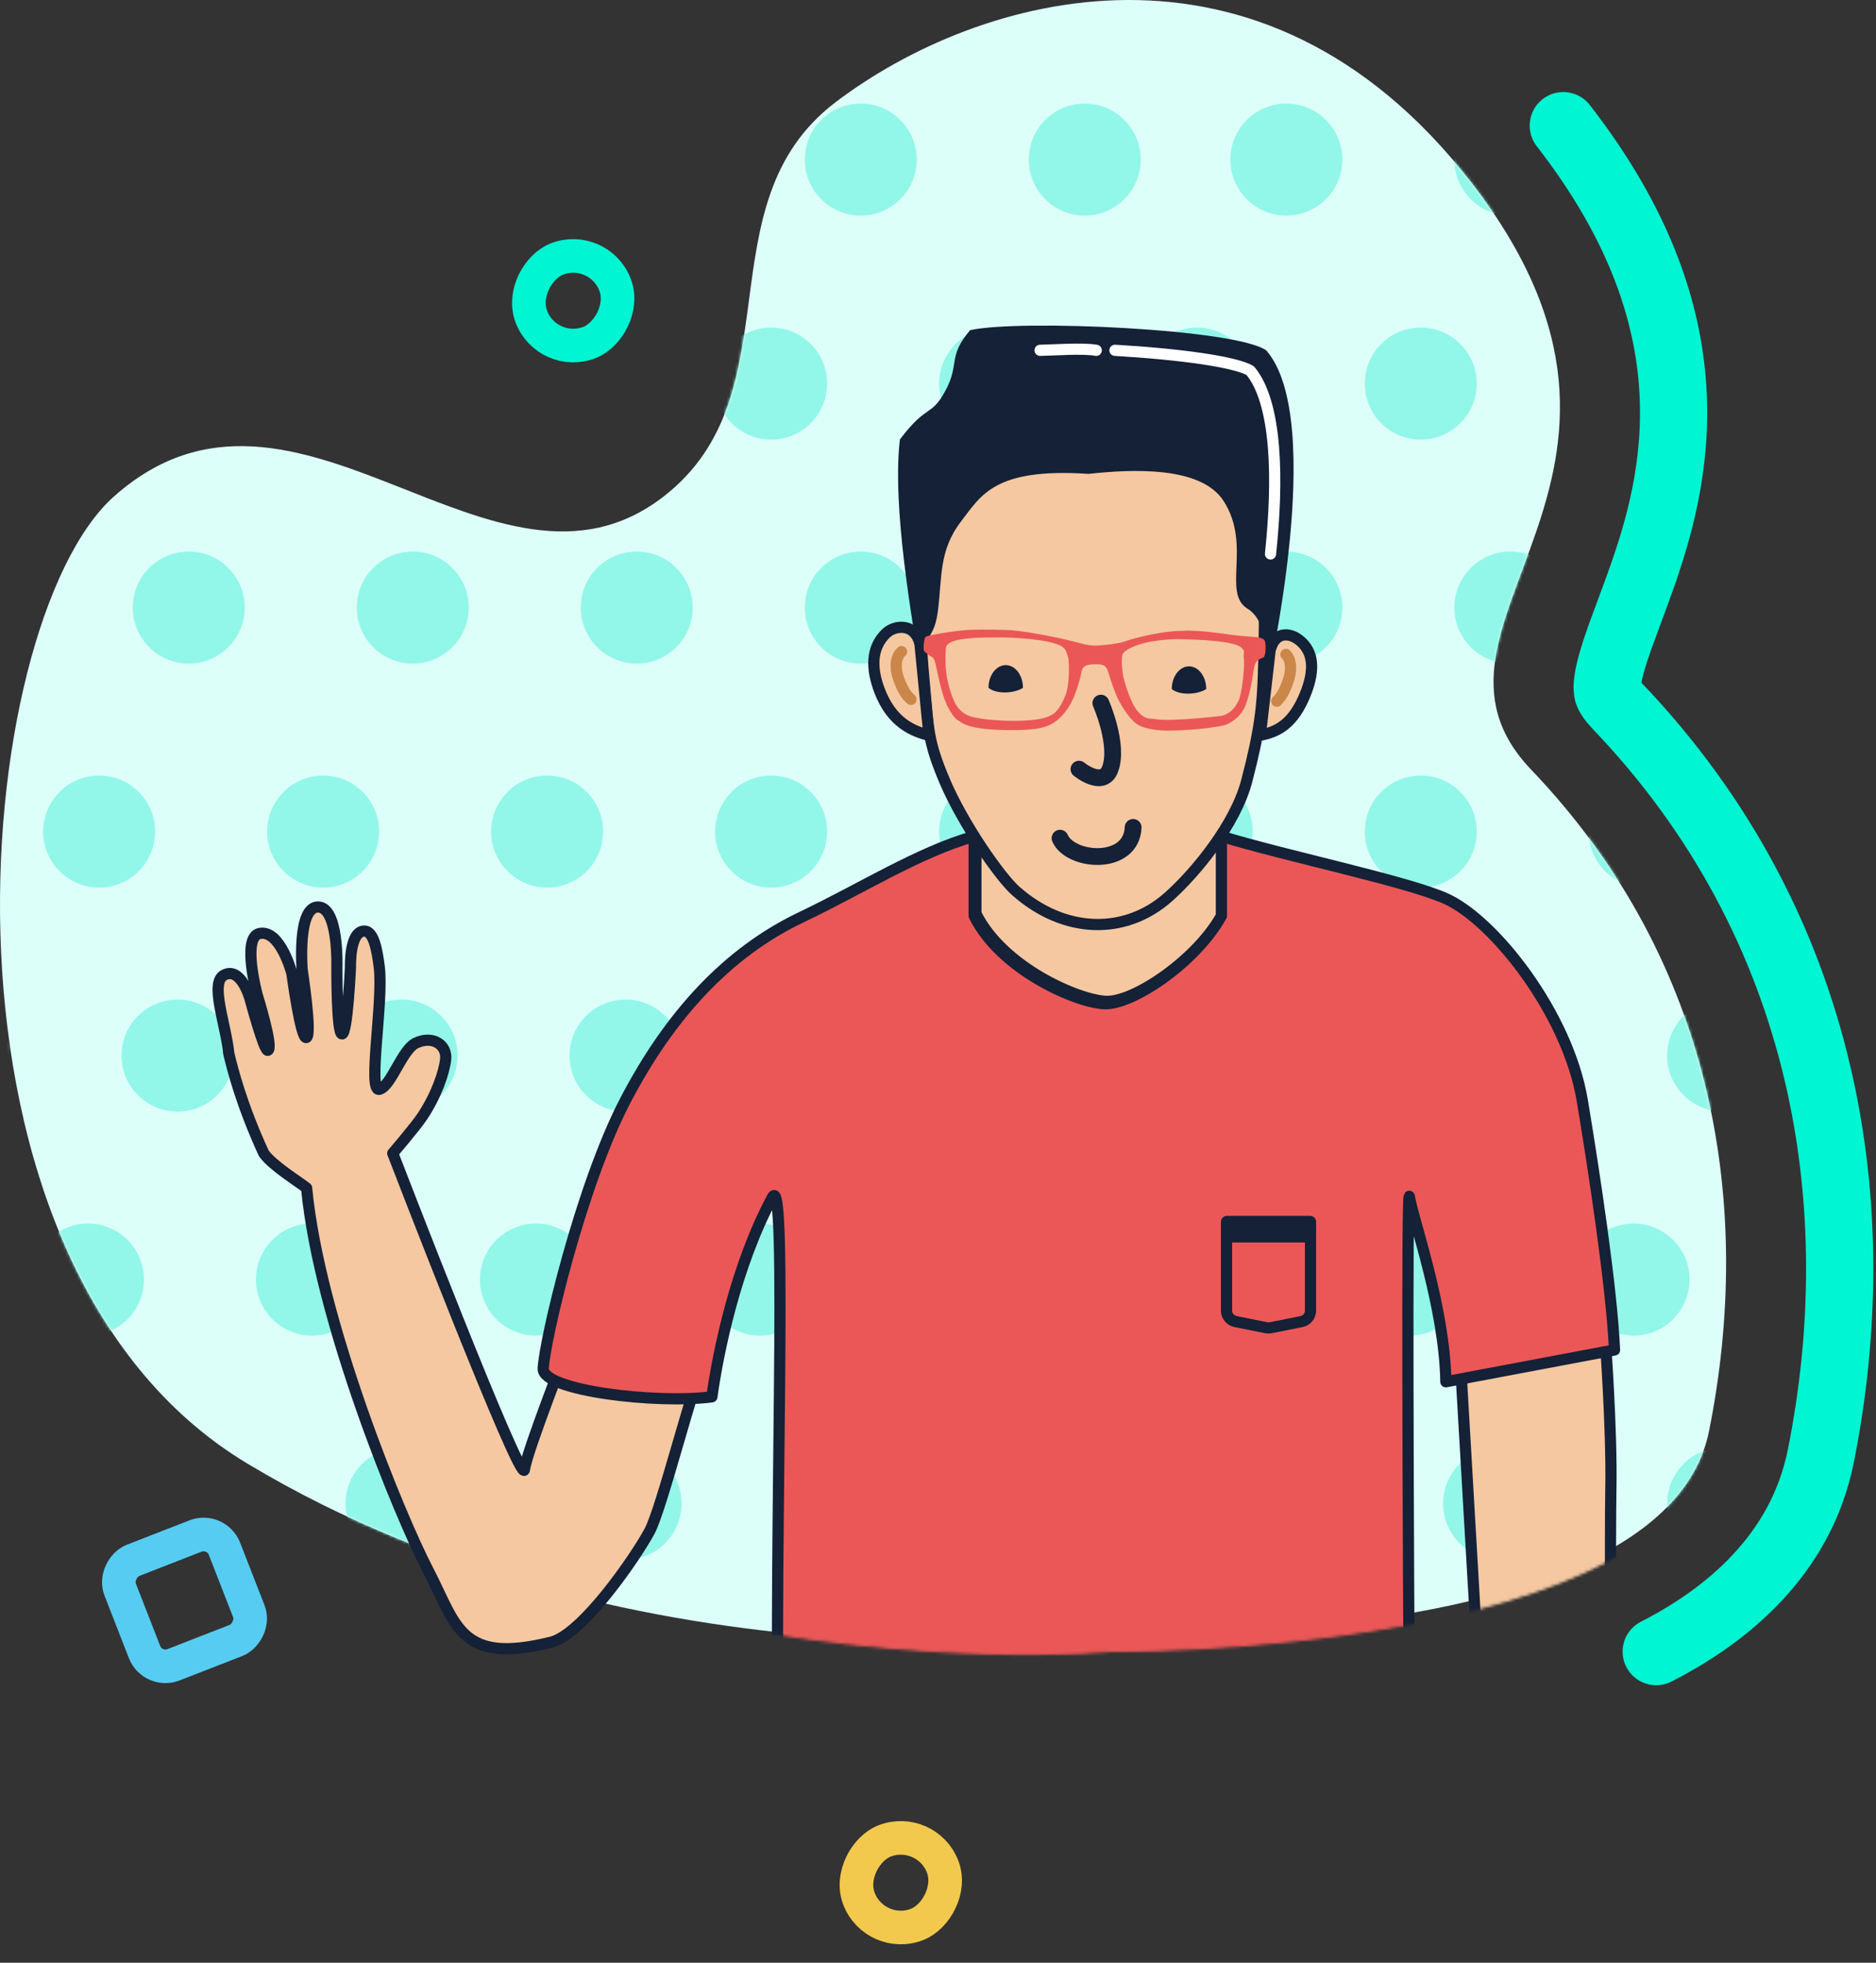 <svg width="670" height="701" viewBox="0 0 670 701" fill="none" xmlns="http://www.w3.org/2000/svg">
<rect x="0" y="0" width="670" height="701" fill="#333333" stroke="none"/>
<path d="M591.499 589.878C616.688 577.024 643.228 555.358 650.298 520.01C667.943 431.786 653.33 331.335 577.46 252.016C574.702 249.133 574.265 247.609 574.186 247.334L574.184 247.327C574.074 246.946 573.775 245.718 574.259 242.572C574.794 239.093 576.068 234.554 578.486 227.736C579.094 226.019 580.141 223.197 581.338 219.969C583.266 214.768 585.585 208.514 587.092 204.136C593.373 185.887 599.805 162.139 597.062 134.001C594.281 105.471 582.463 75.97 558.318 44.874" stroke="#00F5D2" stroke-width="24" stroke-linecap="round" stroke-linejoin="round"/>
<path d="M610.408 510.95C594.52 590.39 398.19 583.581 398.19 583.581C398.19 583.581 227.858 606.65 88.271 522.671C-31.607 450.549 -10.357 222.697 40.711 177.303C105.934 119.327 176.477 224.319 237.041 177.303C284.389 140.547 250.623 72.879 298.323 36.581C349.462 -2.333 450.394 -31.51 525.294 64.952C608.262 171.805 496.923 222.697 546.856 274.9C612.844 343.888 626.296 431.51 610.408 510.95Z" fill="#DDFFFA"/>
<mask id="mask0" mask-type="alpha" maskUnits="userSpaceOnUse" x="0" y="0" width="617" height="587">
<path d="M610.408 510.95C594.52 590.39 398.19 583.581 398.19 583.581C398.19 583.581 227.858 606.65 88.271 522.671C-31.607 450.549 -10.357 222.697 40.711 177.303C105.934 119.327 176.477 224.319 237.041 177.303C284.389 140.547 250.623 72.879 298.323 36.581C349.462 -2.333 450.394 -31.51 525.294 64.952C608.262 171.805 496.923 222.697 546.856 274.9C612.844 343.888 626.296 431.51 610.408 510.95Z" fill="#FDBEBE"/>
</mask>
<g mask="url(#mask0)">
<circle cx="-12.589" cy="57" r="20" fill="#92F7E8"/>
<circle cx="67.411" cy="57" r="20" fill="#92F7E8"/>
<circle cx="147.411" cy="57" r="20" fill="#92F7E8"/>
<circle cx="227.411" cy="57" r="20" fill="#92F7E8"/>
<circle cx="307.411" cy="57" r="20" fill="#92F7E8"/>
<circle cx="387.411" cy="57" r="20" fill="#92F7E8"/>
<circle cx="35.411" cy="137" r="20" fill="#92F7E8"/>
<circle cx="115.411" cy="137" r="20" fill="#92F7E8"/>
<circle cx="195.411" cy="137" r="20" fill="#92F7E8"/>
<circle cx="275.411" cy="137" r="20" fill="#92F7E8"/>
<circle cx="355.411" cy="137" r="20" fill="#92F7E8"/>
<circle cx="-12.589" cy="217" r="20" fill="#92F7E8"/>
<circle cx="67.411" cy="217" r="20" fill="#92F7E8"/>
<circle cx="147.411" cy="217" r="20" fill="#92F7E8"/>
<circle cx="227.411" cy="217" r="20" fill="#92F7E8"/>
<circle cx="307.411" cy="217" r="20" fill="#92F7E8"/>
<circle cx="387.411" cy="217" r="20" fill="#92F7E8"/>
<circle cx="35.411" cy="297" r="20" fill="#92F7E8"/>
<circle cx="115.411" cy="297" r="20" fill="#92F7E8"/>
<circle cx="195.411" cy="297" r="20" fill="#92F7E8"/>
<circle cx="275.411" cy="297" r="20" fill="#92F7E8"/>
<circle cx="355.411" cy="297" r="20" fill="#92F7E8"/>
<circle cx="-16.589" cy="377" r="20" fill="#92F7E8"/>
<circle cx="63.411" cy="377" r="20" fill="#92F7E8"/>
<circle cx="143.411" cy="377" r="20" fill="#92F7E8"/>
<circle cx="223.411" cy="377" r="20" fill="#92F7E8"/>
<circle cx="303.411" cy="377" r="20" fill="#92F7E8"/>
<circle cx="383.411" cy="377" r="20" fill="#92F7E8"/>
<circle cx="31.411" cy="457" r="20" fill="#92F7E8"/>
<circle cx="111.411" cy="457" r="20" fill="#92F7E8"/>
<circle cx="191.411" cy="457" r="20" fill="#92F7E8"/>
<circle cx="271.411" cy="457" r="20" fill="#92F7E8"/>
<circle cx="351.411" cy="457" r="20" fill="#92F7E8"/>
<circle cx="-16.589" cy="537" r="20" fill="#92F7E8"/>
<circle cx="63.411" cy="537" r="20" fill="#92F7E8"/>
<circle cx="143.411" cy="537" r="20" fill="#92F7E8"/>
<circle cx="223.411" cy="537" r="20" fill="#92F7E8"/>
<circle cx="303.411" cy="537" r="20" fill="#92F7E8"/>
<circle cx="383.411" cy="537" r="20" fill="#92F7E8"/>
<circle cx="459.411" cy="57" r="20" fill="#92F7E8"/>
<circle cx="539.411" cy="57" r="20" fill="#92F7E8"/>
<circle cx="619.411" cy="57" r="20" fill="#92F7E8"/>
<circle cx="427.411" cy="137" r="20" fill="#92F7E8"/>
<circle cx="507.411" cy="137" r="20" fill="#92F7E8"/>
<circle cx="587.411" cy="137" r="20" fill="#92F7E8"/>
<circle cx="459.411" cy="217" r="20" fill="#92F7E8"/>
<circle cx="539.411" cy="217" r="20" fill="#92F7E8"/>
<circle cx="619.411" cy="217" r="20" fill="#92F7E8"/>
<circle cx="427.411" cy="297" r="20" fill="#92F7E8"/>
<circle cx="507.411" cy="297" r="20" fill="#92F7E8"/>
<circle cx="587.411" cy="297" r="20" fill="#92F7E8"/>
<circle cx="455.411" cy="377" r="20" fill="#92F7E8"/>
<circle cx="535.411" cy="377" r="20" fill="#92F7E8"/>
<circle cx="615.411" cy="377" r="20" fill="#92F7E8"/>
<circle cx="423.411" cy="457" r="20" fill="#92F7E8"/>
<circle cx="503.411" cy="457" r="20" fill="#92F7E8"/>
<circle cx="583.411" cy="457" r="20" fill="#92F7E8"/>
<circle cx="455.411" cy="537" r="20" fill="#92F7E8"/>
<circle cx="535.411" cy="537" r="20" fill="#92F7E8"/>
<circle cx="615.411" cy="537" r="20" fill="#92F7E8"/>
</g>
<mask id="mask1" mask-type="alpha" maskUnits="userSpaceOnUse" x="15" y="1" width="606" height="607">
<path d="M614 512C598.112 591.44 397 589.5 397 589.5C397 589.5 330.462 596.074 241.63 576.784L214.022 589.892C201.815 598.994 189.188 608.923 179.985 606.054C145.969 595.447 122.906 538.552 89.921 518.707C-29.958 446.585 19.278 284.967 70.346 239.573C135.57 181.596 181.065 226.319 241.63 179.303C288.978 142.547 255.211 74.879 302.912 38.581C354.051 -0.333 454.983 -29.51 529.883 66.952C612.85 173.804 501.512 224.697 551.445 276.9C617.433 345.888 629.888 432.56 614 512Z" fill="#4F4F4F"/>
<path d="M179.985 606.054C145.969 595.447 122.906 538.552 89.921 518.707C-29.958 446.585 19.278 284.967 70.346 239.573C135.57 181.596 181.065 226.319 241.63 179.303C288.978 142.547 255.211 74.879 302.912 38.581C354.051 -0.333 454.983 -29.51 529.883 66.952C612.85 173.804 501.512 224.697 551.445 276.9C617.433 345.888 629.888 432.56 614 512C598.112 591.44 397 589.5 397 589.5C397 589.5 330.462 596.074 241.63 576.784M179.985 606.054C196.922 611.334 225.452 573.271 241.63 576.784M179.985 606.054L241.63 576.784" stroke="black"/>
</mask>
<g mask="url(#mask1)">
<path d="M436.826 326.266V297.854H348.534V326.266C358.025 345.536 385.093 357.251 395.063 357.643C405.033 358.036 427.63 342.875 436.826 326.266Z" fill="#F5C8A1" stroke="#142137" stroke-width="4"/>
<path d="M337.421 279.017C331.311 264.651 331.557 260.141 330.152 244.705C328.496 226.511 328.47 220.413 330.152 197.944C332.584 165.451 354.351 135.393 388.249 135.393C422.148 135.393 447.07 159.077 450.461 191.944C452.406 210.8 451.226 240.454 451.226 240.454C450.907 251.689 450.031 260.798 445.236 279.017C441.169 294.468 427.015 311.697 417.34 320.312C401.996 333.976 380.258 333.673 362.759 318.187C357.18 313.249 343.93 294.32 337.421 279.017Z" fill="#F5C8A1" stroke="#142137" stroke-width="4"/>
<path d="M359.191 237.553C355.794 237.553 353.04 241.182 353.04 245.659C355.859 248.023 362.266 247.685 365.342 245.659C365.342 241.182 362.588 237.553 359.191 237.553Z" fill="#142137"/>
<path d="M424.644 237.987C421.247 237.987 418.493 241.616 418.493 246.092C421.312 248.456 427.719 248.118 430.795 246.092C430.795 241.616 428.041 237.987 424.644 237.987Z" fill="#142137"/>
<path d="M393.171 251.123C393.171 251.123 399.755 266.042 396.463 274.705C393.829 281.636 385.353 274.705 385.353 274.705" stroke="#142137" stroke-width="6" stroke-linecap="round" stroke-linejoin="round"/>
<path d="M378.583 299.358C382.26 307.863 404.046 309.561 404.694 295.511" stroke="#142137" stroke-width="6" stroke-linecap="round" stroke-linejoin="round"/>
<path d="M464.077 228.663C460.6 225.877 455.289 225.357 453.604 232.339L450.108 262.588C455.672 261.481 461.941 259.104 466.5 247.113C469.477 239.281 469.265 232.819 464.077 228.663Z" fill="#F5C8A1"/>
<path d="M453.604 232.339L451.66 231.869L451.631 231.988L451.617 232.109L453.604 232.339ZM464.077 228.663L465.327 227.102L465.327 227.102L464.077 228.663ZM466.5 247.113L464.63 246.402L464.63 246.402L466.5 247.113ZM450.108 262.588L448.122 262.358C448.048 262.993 448.283 263.625 448.753 264.058C449.223 264.491 449.872 264.674 450.499 264.549L450.108 262.588ZM455.548 232.808C456.271 229.815 457.582 228.995 458.561 228.799C459.75 228.561 461.358 229.047 462.826 230.224L465.327 227.102C463.319 225.493 460.533 224.326 457.776 224.877C454.809 225.47 452.623 227.881 451.66 231.869L455.548 232.808ZM462.826 230.224C464.985 231.952 466.086 234.111 466.362 236.72C466.645 239.403 466.06 242.643 464.63 246.402L468.369 247.824C469.918 243.751 470.714 239.844 470.339 236.299C469.957 232.68 468.357 229.529 465.327 227.102L462.826 230.224ZM464.63 246.402C462.444 252.153 459.922 255.409 457.443 257.361C454.968 259.311 452.365 260.1 449.718 260.626L450.499 264.549C453.416 263.969 456.729 263.016 459.919 260.503C463.106 257.992 465.997 254.064 468.369 247.824L464.63 246.402ZM451.617 232.109L448.122 262.358L452.095 262.817L455.591 232.568L451.617 232.109Z" fill="#142137"/>
<path d="M456 250.436C457.466 249.002 458.657 247.294 460.139 242.944C461.23 239.744 461.345 235.748 459.26 233.715" stroke="#CB864A" stroke-width="4" stroke-linecap="round" stroke-linejoin="round"/>
<path d="M316.489 226.143C319.527 223.238 326.784 222.367 328.565 229.998L331.773 262.632C326.705 261.244 318.266 258.664 313.704 245.501C310.724 236.904 311.954 230.477 316.489 226.143Z" fill="#F5C8A1"/>
<path d="M328.565 229.998L330.513 229.544L330.543 229.672L330.555 229.803L328.565 229.998ZM316.489 226.143L317.871 227.589L317.871 227.589L316.489 226.143ZM313.704 245.501L311.814 246.156L311.814 246.156L313.704 245.501ZM331.773 262.632L333.763 262.436C333.828 263.092 333.566 263.736 333.062 264.161C332.559 264.585 331.88 264.735 331.245 264.561L331.773 262.632ZM326.617 230.453C326.243 228.85 325.619 227.839 324.964 227.206C324.312 226.575 323.535 226.226 322.693 226.096C320.923 225.823 318.964 226.543 317.871 227.589L315.107 224.697C317.052 222.838 320.241 221.67 323.304 222.143C324.879 222.386 326.44 223.069 327.745 224.33C329.046 225.589 329.996 227.331 330.513 229.544L326.617 230.453ZM317.871 227.589C314.079 231.213 312.779 236.725 315.593 244.847L311.814 246.156C308.669 237.083 309.83 229.742 315.107 224.697L317.871 227.589ZM315.593 244.847C317.754 251.08 320.777 254.672 323.742 256.877C326.738 259.105 329.805 260.019 332.301 260.703L331.245 264.561C328.673 263.857 324.987 262.788 321.355 260.087C317.693 257.365 314.215 253.085 311.814 246.156L315.593 244.847ZM330.555 229.803L333.763 262.436L329.782 262.828L326.575 230.194L330.555 229.803Z" fill="#142137"/>
<path d="M334.914 218.578C333.297 230.706 328.381 224.486 329.593 244.7C325.551 220.713 318.566 180.793 321.396 156.941C331.269 143.901 332.496 149.125 337.693 139.438C342.891 129.751 338.296 127.651 346.463 117.914C364.38 113.971 441.75 117.496 452.261 125.177C474.126 150.384 452.318 244.7 452.318 244.7C452.318 244.7 454.893 223.092 445.595 217.432C436.297 211.772 447.128 194.726 437.021 178.959C428.936 166.346 404.384 167.567 388.736 169.244C355.204 167.009 350.429 176.877 343.229 186.236C335.144 196.747 336.531 206.45 334.914 218.578Z" fill="#142137"/>
<path d="M453.759 197.844C455.116 184.87 455.781 171.228 454.778 159.331C453.78 147.497 451.173 137.967 446.506 132.371C445.582 131.794 443.771 131.076 440.923 130.333C437.907 129.546 434.066 128.812 429.615 128.145C420.721 126.814 409.598 125.783 398.202 125.112M371.462 125.112C375.608 125.069 386.831 124.236 391.51 125.112" stroke="white" stroke-width="4" stroke-linecap="round" stroke-linejoin="round"/>
<path d="M325.35 249.794C323.739 248.352 322.438 246.625 320.854 242.194C319.689 238.935 319.623 234.842 321.978 232.718" stroke="#CB864A" stroke-width="4" stroke-linecap="round" stroke-linejoin="round"/>
<path fill-rule="evenodd" clip-rule="evenodd" d="M361.063 225.063C368.045 225.647 379.414 228.044 383.218 229.06C387.023 230.077 388.587 230.457 390.522 230.569C392.458 230.681 399.324 229.935 401.248 229.233C405.65 227.626 415.602 225.319 422.011 225.319C427.638 224.902 436.825 226.313 440.85 226.849C444.521 227.338 449.478 227.421 450.337 227.892C451.195 228.362 451.174 228.012 451.657 228.8C452.14 229.588 452.101 233.026 451.593 234.33C451.086 235.634 448.395 234.411 447.733 239.343C447.072 244.274 445.563 251.578 443.714 254.016C443.243 255.274 439.785 258.437 437.225 259.025C432.445 260.121 423.73 260.932 417.29 260.932C413.31 260.932 408.341 260.355 405.807 258.456C402.771 256.181 400.459 251.774 399.502 250.098C398.546 248.422 396.58 242.759 395.769 239.984C394.957 237.209 393.321 237.259 391.427 237.25C389.532 237.241 386.737 237.25 386.321 239.699C385.932 241.98 384.859 245.495 383.82 248.244C382.78 250.992 380.451 255.278 376.547 257.973C373.006 260.417 368.082 260.763 361.063 260.763C354.043 260.763 346.512 260.218 343.209 257.973C341.355 256.714 341.046 256.914 338.806 253.045C336.566 249.176 335.175 241.837 334.56 239.054C333.946 236.27 333.751 235.163 332.703 234.576C331.655 233.99 330.666 233.143 330.114 232.598C329.561 232.053 330.004 227.951 330.544 227.448C331.085 226.944 340.907 225.173 346.512 224.943C350.995 224.76 358.08 224.947 361.063 225.063ZM443.421 231.346C440.854 228.915 428.619 228.429 420.724 228.272C419.267 228.226 415.269 228.382 410.657 229.233C406.045 230.084 402.348 231.779 401 233.411C400.687 233.789 400.44 237.03 401 240.468C401.193 242.931 403.895 251.265 406.31 254.016C409.267 257.386 410.822 256.43 413.067 256.887C418.94 257.73 435.275 255.78 435.275 255.78C435.275 255.78 440.079 255.899 442.619 249.614C443.945 244.925 444.456 238.016 444.276 235.508C443.729 233.462 445.083 232.92 443.421 231.346ZM379.867 231.346C377.3 228.915 366.424 227.825 358.529 227.668C357.072 227.622 348.354 227.668 347.144 227.892C345.933 228.115 339.458 228.193 337.996 230.73C337.684 231.109 337.436 237.03 337.996 240.468C338.189 242.931 339.964 250.293 342.379 253.045C345.337 256.415 348.834 256.29 351.079 256.746C356.952 257.59 367.758 257.935 373.103 256.346C376.409 255.363 378.19 254.114 380.73 247.829C381.983 243.691 381.809 238.076 381.629 235.568C381.362 234.099 380.747 232.179 379.867 231.346Z" fill="#EB5757"/>
<path d="M573.205 476.866L521.81 490.39L528.924 612.606L575.311 605.691C575.311 605.691 574.99 548.758 575.311 531.56C575.709 510.234 573.205 476.866 573.205 476.866Z" fill="#F5C8A1" stroke="#142137" stroke-width="4"/>
<path class= "hand" d="M205 474.5C206.464 469.741 236.722 474.009 253.5 479.5C246.941 495.821 236.311 538.954 231.918 547.007C226.427 557.074 207.853 583.747 196.871 586.493C164.023 594.705 163 580.191 152.943 560.925C142.885 541.66 114.01 471.638 109.499 424.297C106.933 422.212 97.227 416.262 94.203 411.896C86.263 394.649 82.992 381.669 81.707 376.247C80.709 365.895 74.804 350.966 80.037 348.246C86.138 345.076 89.323 356.825 89.323 356.825C89.323 356.825 94.325 375.56 95.647 375.133C97.817 374.432 91.864 355.382 91.864 355.382C91.864 355.382 86.244 334.703 92.699 333.402C100.156 331.898 104.255 347.695 104.255 347.695C104.255 347.695 107.483 371.701 109.462 370.533C111.441 369.364 107.916 346.362 107.916 346.362C107.916 346.362 106.085 323.932 113.562 323.932C121.039 323.932 120.314 345.398 120.314 345.398C120.314 345.398 120.22 369.275 122.15 369.275C124.079 369.275 125.165 345.398 125.165 345.398C125.165 345.398 124.745 332.528 130.145 332.528C133.372 332.528 134.649 338.92 135.453 345.398C136.982 357.733 131.217 390.044 135.453 389.055C139.688 388.067 143.569 374.818 148.573 372.508C154.827 369.622 159.651 373.405 159.17 378.216C158.689 383.027 155.757 391.353 150.851 398.713C148.343 402.474 140.265 411.896 140.265 411.896C140.265 411.896 186.391 531.73 187.306 524.866C188.221 518.002 203.17 480.449 205 474.5Z" fill="#F5C8A1" stroke="#142137" stroke-width="4" stroke-linecap="round" stroke-linejoin="round"/>
<path d="M436.216 298.691V327.102C427.019 343.712 404.423 358.872 394.453 358.48C384.483 358.087 357.415 346.373 347.924 327.102V298.691C328.188 304.243 307.265 317.568 286.233 327.567C259.942 340.065 239.255 362.477 223.308 393.077C207.362 423.677 194.433 478.894 194.002 488.806C193.657 496.737 234.992 501.468 254.242 498.883C256.397 483.367 262.638 452.218 275.889 427.556C281.457 417.193 276.32 551.824 278.044 626.241H503.388C502.957 549.956 502.354 420.315 503.388 427.556C504.423 434.796 515.948 466.776 516.379 493.497L576.621 482.136C575.615 459.724 569.245 417.902 565.107 393.077C559.936 362.046 533.619 328.704 516.379 320.946C502.588 314.74 459.202 305.73 436.216 298.691Z" fill="#EB5757" stroke="#142137" stroke-width="4" stroke-linecap="round" stroke-linejoin="round"/>
<path d="M438.044 436.356V468.077C438.044 469.983 439.39 471.625 441.26 471.999L452.26 474.199C452.778 474.302 453.311 474.302 453.829 474.199L464.829 471.999C466.699 471.625 468.044 469.983 468.044 468.077V436.356" stroke="#142137" stroke-width="4" stroke-linecap="round" stroke-linejoin="round"/>
<rect x="436.247" y="434.257" width="33.595" height="9.492" rx="2" fill="#142137"/>
</g>
<rect x="77.272" y="545.691" width="40" height="40" rx="8" transform="rotate(68.717 77.272 545.691)" stroke="#56CCF2" stroke-width="12"/>
<rect x="213.818" y="86.691" width="32" height="32" rx="16" transform="rotate(68.717 213.818 86.691)" stroke="#00F5D2" stroke-width="12"/>
<rect x="330.818" y="651.691" width="32" height="32" rx="16" transform="rotate(68.717 330.818 651.691)" stroke="#F2C94C" stroke-width="12"/>
</svg>

